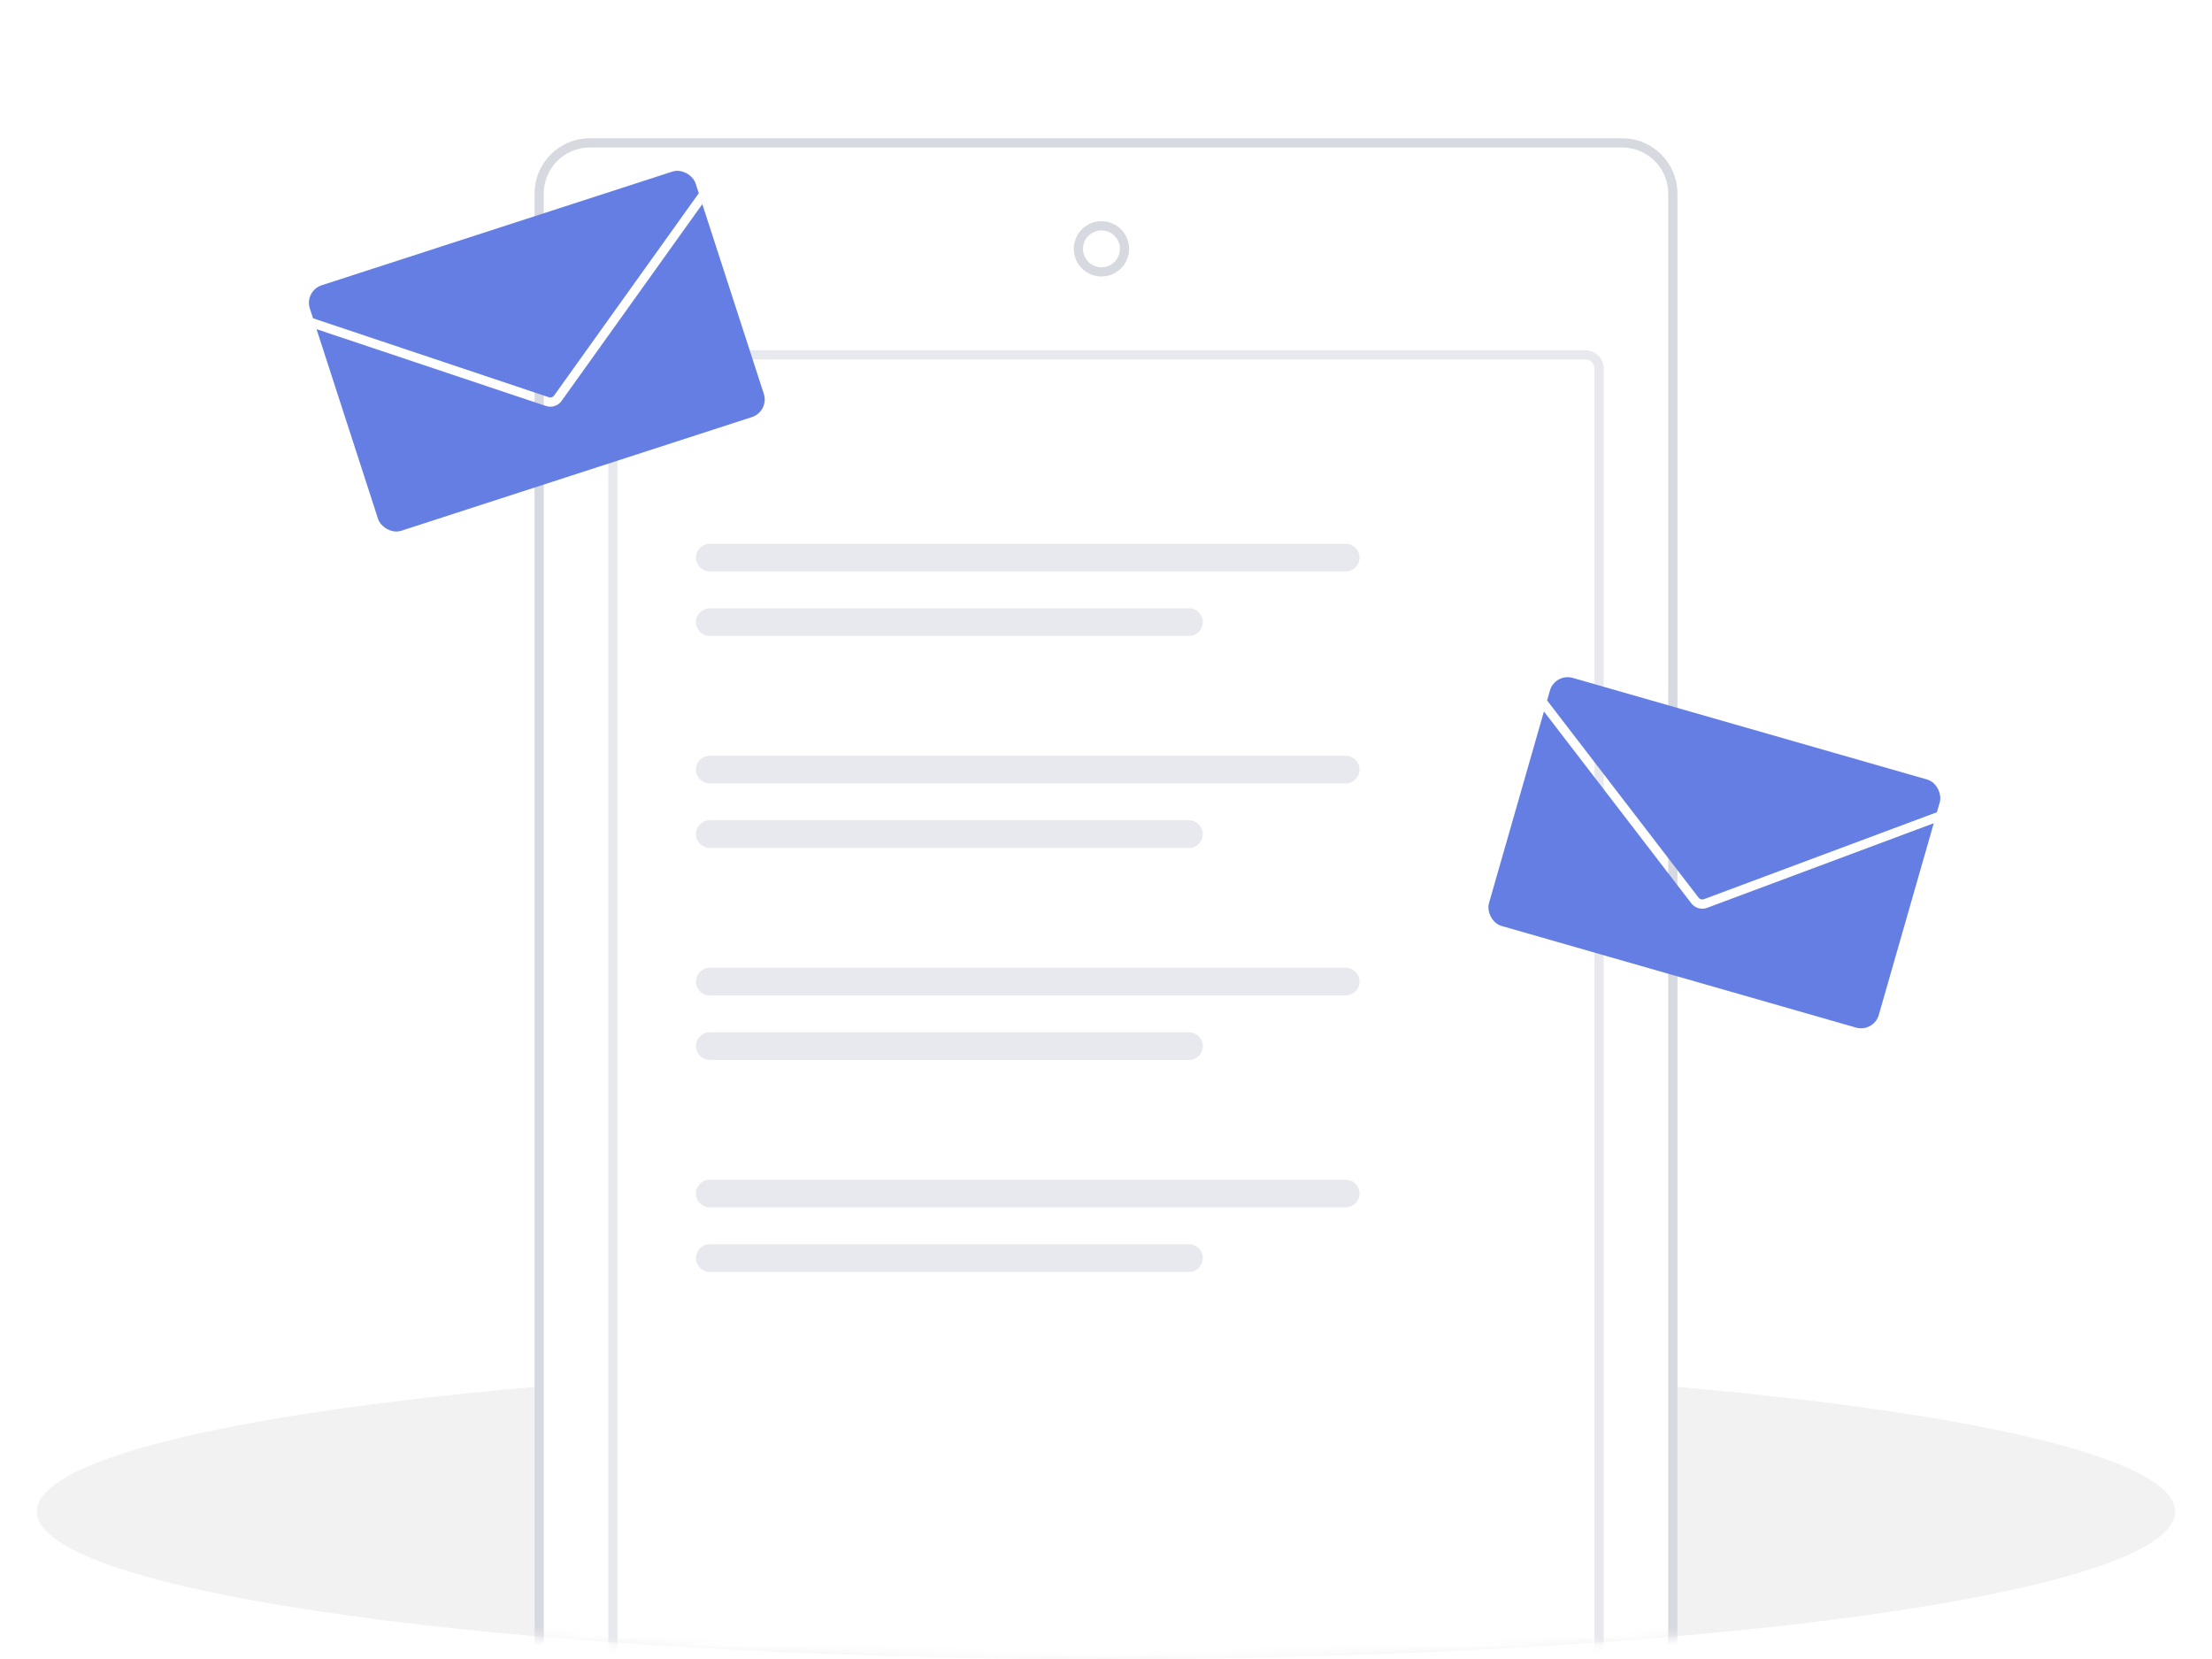 <svg width="240" height="180" viewBox="0 0 240 180" fill="none" xmlns="http://www.w3.org/2000/svg">
<path d="M120 180C184.065 180 236 172.837 236 164C236 155.163 184.065 148 120 148C55.935 148 4 155.163 4 164C4 172.837 55.935 180 120 180Z" fill="#F2F2F2"/>
<mask id="mask0" mask-type="alpha" maskUnits="userSpaceOnUse" x="4" y="0" width="232" height="180">
<path d="M120 180C184.065 180 236 172.837 236 164V0H4V164C4 172.837 55.935 180 120 180Z" fill="#F2F2F2"/>
</mask>
<g mask="url(#mask0)">
<g filter="url(#filter0_dd)">
<path d="M58 19C58 15.686 60.686 13 64 13H176C179.314 13 182 15.686 182 19V196.68C182 199.994 179.314 202.68 176 202.68H64C60.686 202.68 58 199.994 58 196.68V19Z" fill="white"/>
<path fill-rule="evenodd" clip-rule="evenodd" d="M176 14L64 14C61.239 14 59 16.239 59 19L59 196.68C59 199.442 61.239 201.68 64 201.68H176C178.761 201.68 181 199.442 181 196.68V19C181 16.239 178.761 14 176 14ZM64 13C60.686 13 58 15.686 58 19L58 196.68C58 199.994 60.686 202.68 64 202.68H176C179.314 202.68 182 199.994 182 196.68V19C182 15.686 179.314 13 176 13L64 13Z" fill="#D7D9E0"/>
<path fill-rule="evenodd" clip-rule="evenodd" d="M172 37H68C67.448 37 67 37.448 67 38V193C67 193.552 67.448 194 68 194H172C172.552 194 173 193.552 173 193V38C173 37.448 172.552 37 172 37ZM68 36C66.895 36 66 36.895 66 38V193C66 194.105 66.895 195 68 195H172C173.105 195 174 194.105 174 193V38C174 36.895 173.105 36 172 36H68Z" fill="#E7E9EE"/>
<path d="M75.508 58.5C75.508 57.672 76.179 57 77.008 57H146.008C146.836 57 147.508 57.672 147.508 58.5C147.508 59.328 146.836 60 146.008 60H77.008C76.179 60 75.508 59.328 75.508 58.5Z" fill="#E7E9EE"/>
<path d="M75.508 65.5C75.508 64.672 76.179 64 77.008 64H129.008C129.836 64 130.508 64.672 130.508 65.5C130.508 66.328 129.836 67 129.008 67H77.008C76.179 67 75.508 66.328 75.508 65.5Z" fill="#E7E9EE"/>
<path d="M75.508 81.5C75.508 80.672 76.179 80 77.008 80H146.008C146.836 80 147.508 80.672 147.508 81.5C147.508 82.328 146.836 83 146.008 83H77.008C76.179 83 75.508 82.328 75.508 81.5Z" fill="#E7E9EE"/>
<path d="M75.508 88.5C75.508 87.672 76.179 87 77.008 87H129.008C129.836 87 130.508 87.672 130.508 88.5C130.508 89.328 129.836 90 129.008 90H77.008C76.179 90 75.508 89.328 75.508 88.5Z" fill="#E7E9EE"/>
<path d="M75.508 104.5C75.508 103.672 76.179 103 77.008 103H146.008C146.836 103 147.508 103.672 147.508 104.5C147.508 105.328 146.836 106 146.008 106H77.008C76.179 106 75.508 105.328 75.508 104.5Z" fill="#E7E9EE"/>
<path d="M75.508 111.5C75.508 110.672 76.179 110 77.008 110H129.008C129.836 110 130.508 110.672 130.508 111.5C130.508 112.328 129.836 113 129.008 113H77.008C76.179 113 75.508 112.328 75.508 111.5Z" fill="#E7E9EE"/>
<path d="M75.508 127.5C75.508 126.672 76.179 126 77.008 126H146.008C146.836 126 147.508 126.672 147.508 127.5C147.508 128.328 146.836 129 146.008 129H77.008C76.179 129 75.508 128.328 75.508 127.5Z" fill="#E7E9EE"/>
<path d="M75.508 134.5C75.508 133.672 76.179 133 77.008 133H129.008C129.836 133 130.508 133.672 130.508 134.5C130.508 135.328 129.836 136 129.008 136H77.008C76.179 136 75.508 135.328 75.508 134.5Z" fill="#E7E9EE"/>
<circle cx="119.508" cy="25" r="2.5" stroke="#D7D9E0"/>
</g>
</g>
<g clip-path="url(#clip0)">
<path fill-rule="evenodd" clip-rule="evenodd" d="M212.25 84.442L168.032 71.763L166.93 75.608L167.326 75.304L184.299 97.399C184.433 97.573 184.665 97.639 184.87 97.562L210.973 87.819L211.148 88.287L212.25 84.442ZM210.976 88.885L185.22 98.499C184.603 98.73 183.907 98.53 183.506 98.008L166.758 76.206L159.763 100.601L203.981 113.28L210.976 88.885Z" fill="#657EE4"/>
</g>
<g clip-path="url(#clip1)">
<path fill-rule="evenodd" clip-rule="evenodd" d="M75.499 16.741L31.74 30.925L32.974 34.73L33.133 34.255L59.553 43.1C59.761 43.17 59.99 43.096 60.118 42.917L76.326 20.255L76.732 20.546L75.499 16.741ZM76.924 21.137L60.932 43.499C60.548 44.035 59.86 44.258 59.235 44.049L33.166 35.321L40.991 59.463L84.749 45.279L76.924 21.137Z" fill="#657EE4"/>
</g>
<defs>
<filter id="filter0_dd" x="50" y="7" width="140" height="205.68" filterUnits="userSpaceOnUse" color-interpolation-filters="sRGB">
<feFlood flood-opacity="0" result="BackgroundImageFix"/>
<feColorMatrix in="SourceAlpha" type="matrix" values="0 0 0 0 0 0 0 0 0 0 0 0 0 0 0 0 0 0 127 0"/>
<feOffset/>
<feGaussianBlur stdDeviation="0.5"/>
<feColorMatrix type="matrix" values="0 0 0 0 0 0 0 0 0 0 0 0 0 0 0 0 0 0 0.05 0"/>
<feBlend mode="normal" in2="BackgroundImageFix" result="effect1_dropShadow"/>
<feColorMatrix in="SourceAlpha" type="matrix" values="0 0 0 0 0 0 0 0 0 0 0 0 0 0 0 0 0 0 127 0"/>
<feOffset dy="2"/>
<feGaussianBlur stdDeviation="4"/>
<feColorMatrix type="matrix" values="0 0 0 0 0 0 0 0 0 0 0 0 0 0 0 0 0 0 0.1 0"/>
<feBlend mode="normal" in2="effect1_dropShadow" result="effect2_dropShadow"/>
<feBlend mode="normal" in="SourceGraphic" in2="effect2_dropShadow" result="shape"/>
</filter>
<clipPath id="clip0">
<rect x="168.718" y="73" width="44" height="28" rx="2" transform="rotate(16 168.718 73)" fill="white"/>
</clipPath>
<clipPath id="clip1">
<rect x="33" y="31.567" width="44" height="28" rx="2" transform="rotate(-17.96 33 31.567)" fill="white"/>
</clipPath>
</defs>
</svg>
